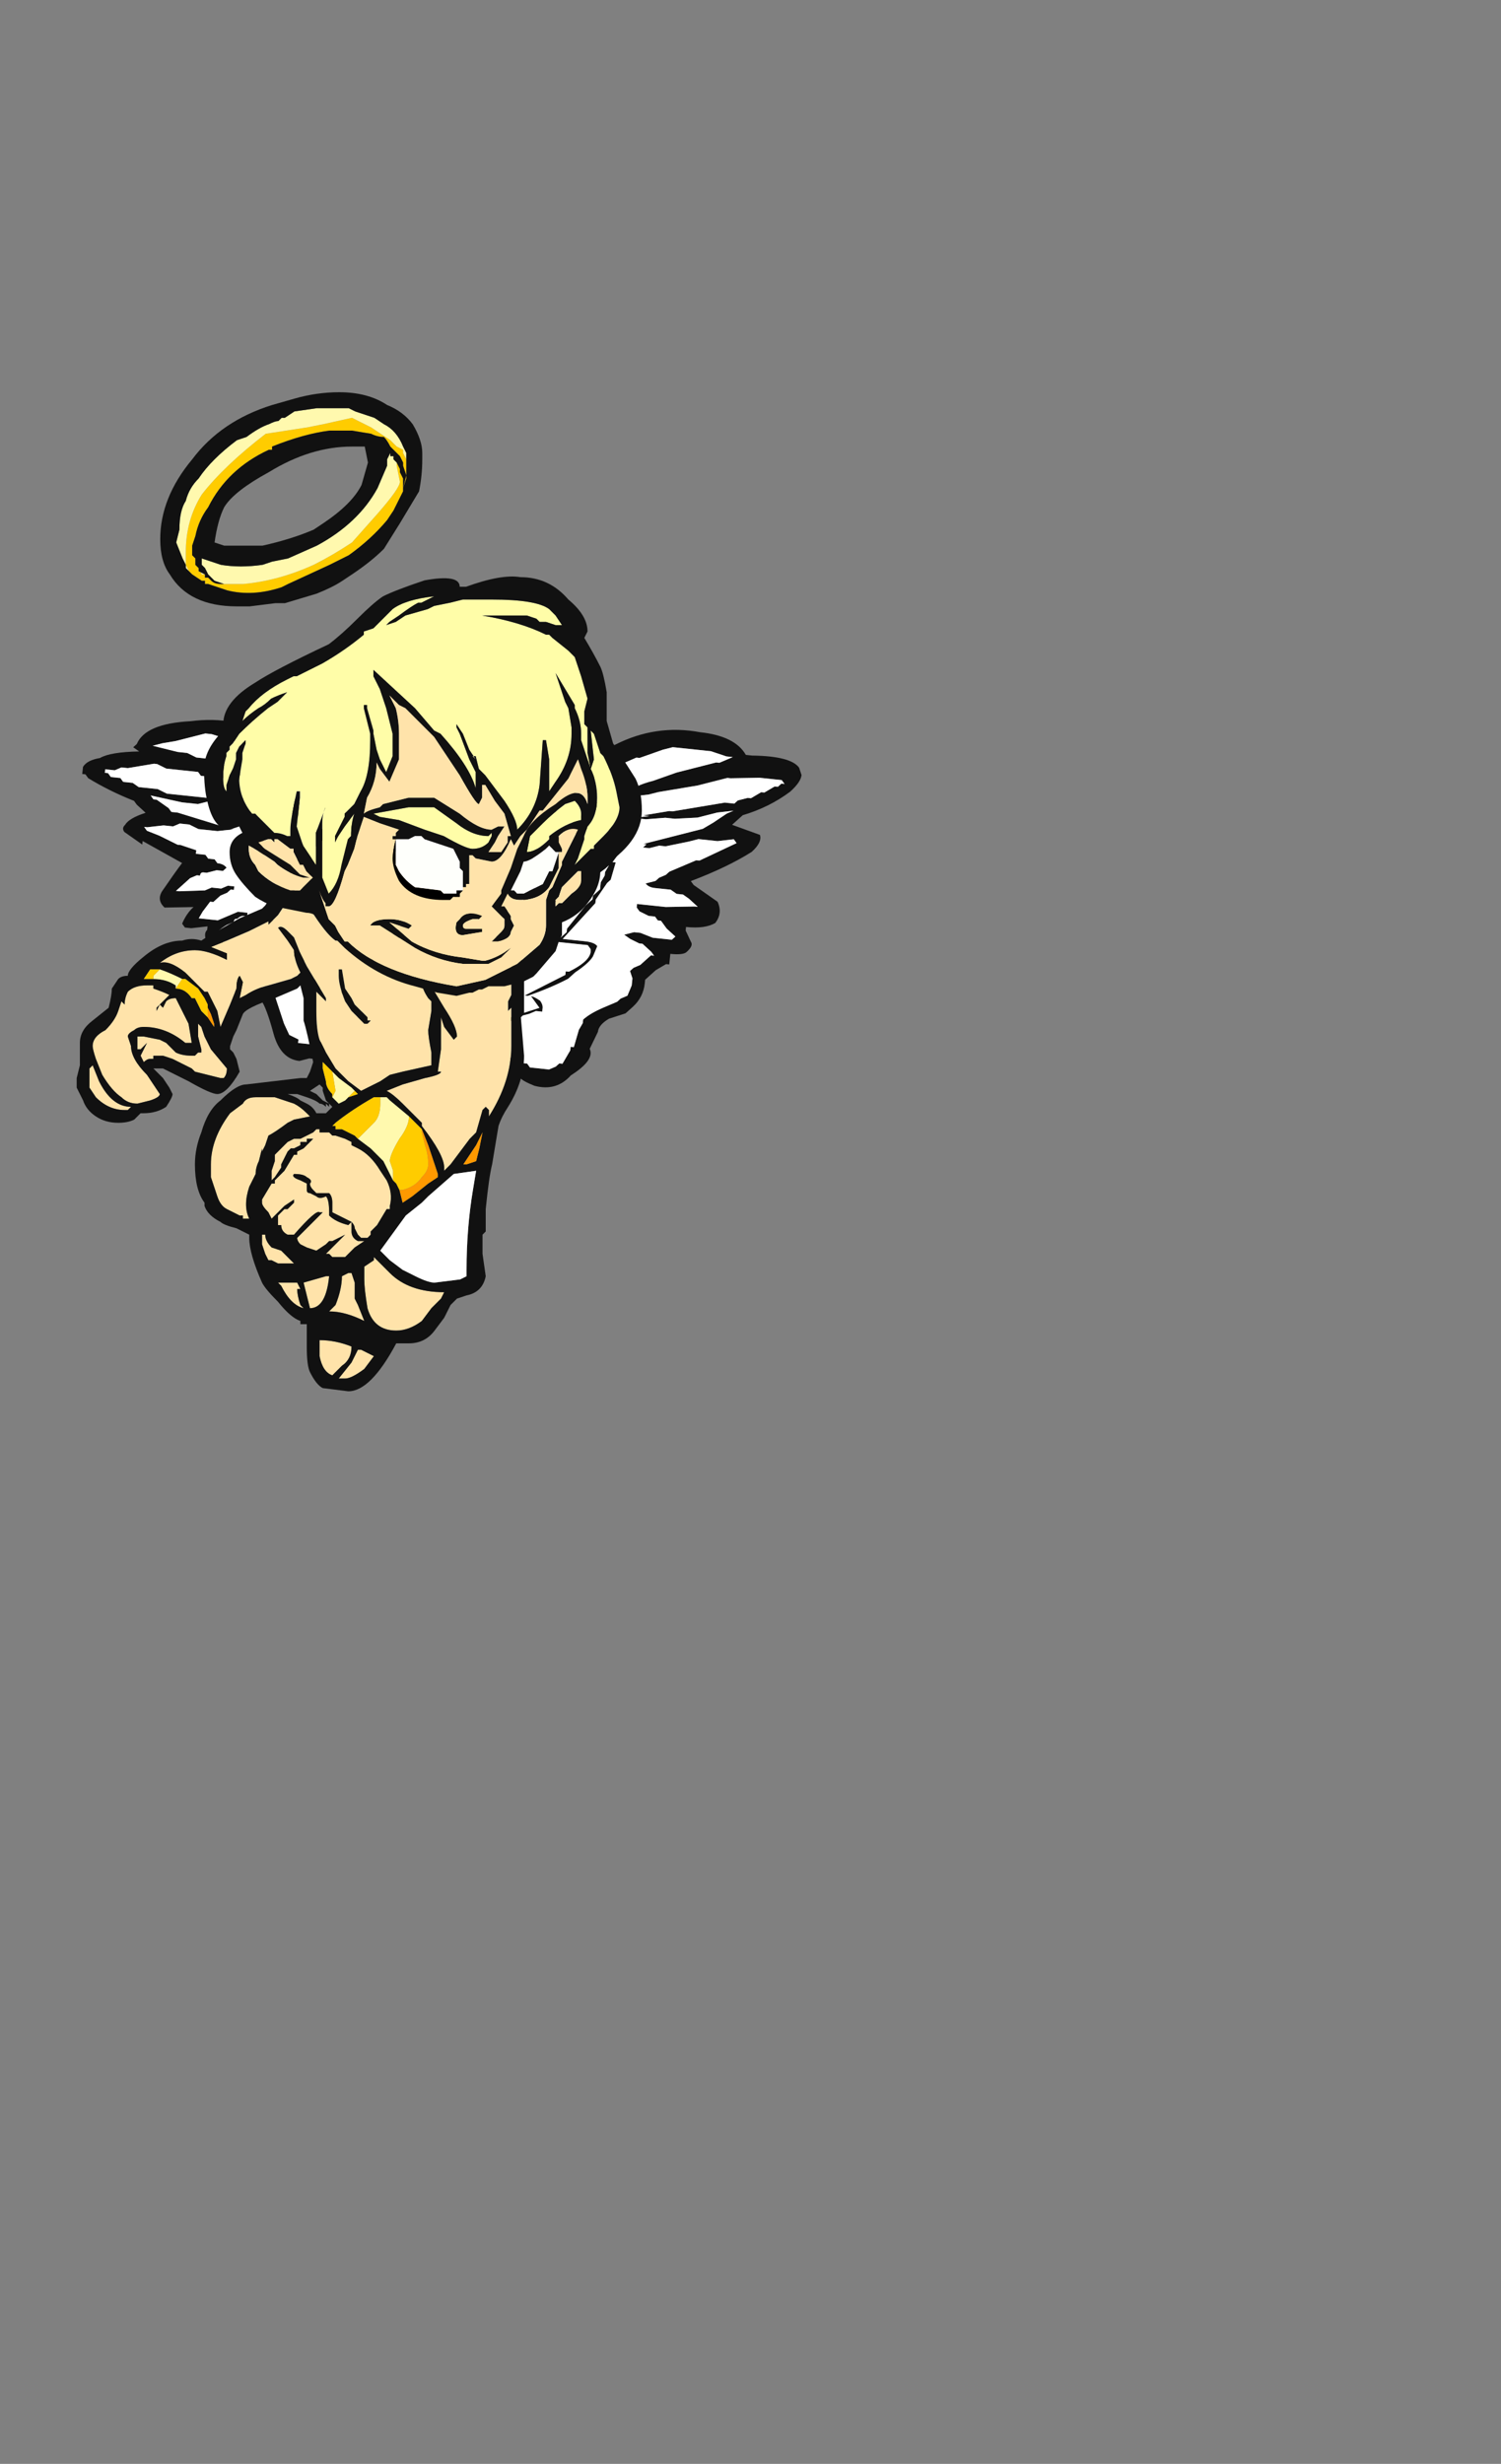 <?xml version="1.0" encoding="UTF-8" standalone="no"?>
<svg xmlns:ffdec="https://www.free-decompiler.com/flash" xmlns:xlink="http://www.w3.org/1999/xlink" ffdec:objectType="frame" height="269.8px" width="164.4px" xmlns="http://www.w3.org/2000/svg">
  <rect width="100%" height="100%" fill="#808080" stroke="none"/>
  <g transform="matrix(1.0, 0.0, 0.0, 1.0, 55.25, 117.2)">
    <use ffdec:characterId="1126" ffdec:characterName="a_AngelWings9" height="36.4" transform="matrix(0.994, 0.105, -0.116, 1.104, -45.024, -44.039)" width="78.4" xlink:href="#sprite0"/>
    <use ffdec:characterId="1124" ffdec:characterName="a_AngelBody3" height="61.95" transform="matrix(1.0, 0.0, 0.0, 1.0, -46.85, -26.8)" width="49.0" xlink:href="#sprite1"/>
    <use ffdec:characterId="1144" ffdec:characterName="a_AngelHalo" height="23.45" transform="matrix(1.0, 0.0, 0.0, 1.0, -37.7, -74.25)" width="28.7" xlink:href="#sprite2"/>
    <use ffdec:characterId="1142" ffdec:characterName="a_AngelHead" height="45.85" transform="matrix(1.0, 0.0, 0.0, 1.0, -32.9, -54.0)" width="47.95" xlink:href="#sprite3"/>
  </g>
  <defs>
    <g id="sprite0" transform="matrix(1.0, 0.0, 0.0, 1.0, -1.4, 11.9)">
      <use ffdec:characterId="1125" height="5.2" transform="matrix(7.0, 0.0, 0.0, 7.0, 1.4, -11.9)" width="11.2" xlink:href="#shape0"/>
    </g>
    <g id="shape0" transform="matrix(1.0, 0.0, 0.0, 1.0, -0.2, 1.7)">
      <path d="M4.6 3.15 L4.4 3.35 4.25 3.45 4.2 3.45 4.05 3.5 Q3.75 3.5 3.6 3.15 3.45 2.8 3.35 2.7 L3.0 2.65 2.85 2.6 2.75 2.5 2.65 2.3 2.65 2.1 Q2.45 2.05 2.4 1.95 2.35 1.85 2.4 1.8 L2.4 1.75 2.15 1.8 2.05 1.8 2.0 1.75 Q2.05 1.6 2.15 1.5 L1.7 1.55 Q1.55 1.45 1.65 1.3 1.8 1.05 1.9 0.9 L1.25 0.65 1.25 0.7 0.95 0.55 Q0.9 0.5 0.95 0.45 1.0 0.35 1.25 0.25 L1.1 0.15 1.05 0.1 Q0.65 0.0 0.3 -0.15 L0.25 -0.2 0.2 -0.2 0.2 -0.3 Q0.25 -0.4 0.45 -0.45 0.6 -0.55 1.05 -0.6 L0.95 -0.65 1.0 -0.7 Q1.1 -1.0 1.8 -1.1 2.5 -1.25 3.05 -1.0 L3.3 -0.9 Q4.05 -0.55 4.25 -0.3 4.35 -0.05 4.45 0.05 L4.7 0.7 5.1 1.5 5.1 1.55 Q5.1 1.6 5.15 1.65 L5.1 1.55 5.05 1.55 4.9 1.4 4.9 1.35 4.85 1.3 4.8 1.2 4.65 1.0 4.5 0.85 4.4 0.65 4.4 0.6 4.35 0.55 4.15 0.2 4.1 0.0 3.6 -0.5 3.45 -0.55 3.35 -0.65 3.25 -0.7 3.2 -0.7 2.7 -0.85 2.15 -0.95 2.05 -0.95 1.6 -0.8 1.4 -0.75 1.25 -0.7 1.65 -0.65 1.8 -0.65 1.95 -0.6 2.1 -0.6 2.55 -0.5 Q2.7 -0.45 2.75 -0.45 L2.85 -0.4 2.75 -0.35 2.05 -0.35 2.0 -0.4 1.5 -0.4 1.35 -0.45 1.3 -0.45 0.9 -0.35 0.8 -0.35 0.7 -0.3 0.55 -0.3 0.55 -0.25 0.6 -0.25 0.65 -0.2 0.8 -0.2 0.85 -0.15 1.0 -0.15 1.1 -0.1 1.4 -0.1 1.55 -0.05 2.6 -0.05 2.75 -0.1 2.8 -0.1 2.55 0.0 2.2 0.0 2.05 0.05 1.8 0.05 1.3 0.0 1.35 0.05 1.4 0.05 1.6 0.15 1.65 0.2 1.75 0.2 2.6 0.35 2.65 0.35 2.4 0.4 2.1 0.4 1.95 0.35 1.8 0.35 1.7 0.4 1.55 0.4 1.3 0.45 1.25 0.45 1.3 0.5 1.5 0.55 1.8 0.65 1.85 0.65 2.1 0.7 2.1 0.75 2.25 0.75 2.3 0.8 2.4 0.8 2.45 0.85 Q2.55 0.85 2.6 0.9 L2.55 0.95 2.45 0.95 2.3 1.0 2.25 1.0 Q2.2 1.0 2.2 1.05 L2.15 1.05 2.05 1.1 1.85 1.3 1.9 1.3 2.3 1.25 2.4 1.2 2.55 1.2 2.65 1.15 2.75 1.15 2.75 1.2 2.7 1.2 2.65 1.25 2.55 1.3 2.45 1.4 2.4 1.4 2.3 1.55 2.25 1.65 2.55 1.65 2.85 1.5 3.0 1.5 3.0 1.55 2.95 1.55 Q2.9 1.55 2.85 1.6 2.8 1.6 2.8 1.65 L2.7 1.7 Q2.55 1.8 2.55 1.85 L2.65 1.95 2.7 1.95 2.8 2.0 2.85 2.05 2.85 2.3 Q2.9 2.4 3.0 2.4 L3.3 2.5 3.5 2.6 3.55 2.6 3.75 3.0 3.85 3.15 4.0 3.2 4.0 3.25 4.3 3.25 4.35 3.2 4.45 3.15 Q4.55 3.05 4.6 3.0 L4.65 3.0 4.65 3.1 4.45 3.2 4.4 3.25 4.6 3.15 M3.2 -0.35 L3.3 -0.3 3.45 -0.25 3.45 -0.2 3.6 -0.15 3.9 0.15 4.35 0.8 Q4.45 0.9 4.5 1.15 4.5 1.35 4.55 1.5 L4.6 1.7 4.65 1.8 4.65 1.85 4.7 1.9 Q4.75 1.95 4.95 1.95 L5.0 2.0 Q5.2 2.0 5.2 2.05 L5.15 2.1 5.0 2.05 4.95 2.0 4.7 2.0 4.6 1.95 4.55 1.8 4.5 1.7 4.5 1.6 4.4 1.2 4.3 0.85 4.2 0.7 3.8 0.2 3.75 0.2 3.65 0.1 3.55 0.05 3.15 0.05 2.85 0.15 3.0 0.3 3.0 0.35 3.1 0.45 3.2 0.5 3.3 0.6 3.35 0.6 3.55 0.7 3.7 0.8 3.75 0.8 4.05 1.0 3.8 0.9 3.75 0.85 3.7 0.85 3.5 0.8 3.5 0.75 Q3.3 0.7 3.2 0.6 L3.15 0.6 3.15 0.55 3.1 0.55 3.15 0.6 3.15 0.65 3.2 0.7 3.2 0.75 3.4 0.95 3.5 1.1 3.85 1.45 3.95 1.5 3.9 1.55 3.55 1.6 3.5 1.65 3.45 1.65 Q3.4 1.8 3.75 1.95 L3.8 1.95 4.25 2.1 4.35 2.15 4.4 2.2 4.35 2.2 4.35 2.25 4.2 2.35 4.45 2.4 4.5 2.45 Q4.65 2.45 4.7 2.5 L4.75 2.55 4.7 2.55 4.65 2.5 4.5 2.5 4.35 2.45 4.15 2.45 4.15 2.4 Q4.15 2.3 4.2 2.25 L4.3 2.25 4.35 2.2 4.15 2.15 3.8 2.05 3.65 2.0 Q3.45 1.9 3.4 1.75 3.35 1.7 3.35 1.65 3.35 1.55 3.5 1.55 L3.7 1.5 3.8 1.5 3.35 1.0 3.3 1.0 3.1 0.75 3.05 0.55 3.05 0.5 2.9 0.35 2.75 0.15 Q2.75 0.1 3.1 0.0 L3.15 0.0 3.35 -0.05 3.55 -0.05 3.45 -0.1 3.3 -0.25 3.05 -0.4 3.15 -0.35 3.2 -0.35 M7.25 3.1 L7.35 3.15 7.55 3.2 7.6 3.2 7.65 3.25 7.95 3.25 8.05 3.2 8.1 3.15 8.15 3.15 8.25 2.95 8.25 2.9 8.3 2.9 8.35 2.65 8.4 2.55 8.4 2.5 Q8.5 2.4 8.7 2.3 L8.9 2.2 8.95 2.15 9.05 2.1 9.1 1.95 9.1 1.85 9.05 1.75 9.1 1.7 9.2 1.65 9.35 1.5 9.4 1.5 9.35 1.45 9.2 1.35 9.15 1.35 9.0 1.3 8.9 1.25 9.05 1.2 9.15 1.2 9.35 1.25 9.65 1.25 9.7 1.2 9.55 1.1 9.45 1.0 9.4 1.0 9.35 0.95 9.25 0.95 9.1 0.9 9.05 0.85 9.05 0.8 9.5 0.8 9.95 0.75 10.0 0.75 9.85 0.65 9.75 0.6 9.65 0.6 9.55 0.55 9.3 0.55 Q9.2 0.55 9.15 0.5 L9.3 0.45 9.35 0.4 9.45 0.35 9.5 0.3 9.9 0.1 9.95 0.1 10.5 -0.2 10.45 -0.25 10.2 -0.2 9.9 -0.2 9.75 -0.15 9.4 -0.05 9.3 -0.05 9.15 0.0 9.05 0.0 9.1 -0.05 9.05 -0.05 9.95 -0.35 10.1 -0.45 10.3 -0.6 10.4 -0.65 10.15 -0.6 9.85 -0.5 9.5 -0.45 9.35 -0.45 9.05 -0.4 8.85 -0.4 9.1 -0.45 9.0 -0.45 9.4 -0.55 9.45 -0.55 10.25 -0.75 10.4 -0.75 10.45 -0.8 10.6 -0.85 10.65 -0.85 10.8 -0.95 10.85 -0.95 11.0 -1.05 11.05 -1.05 11.1 -1.1 11.15 -1.1 11.1 -1.15 10.75 -1.15 10.3 -1.1 10.25 -1.1 9.8 -0.95 9.2 -0.8 9.05 -0.75 8.8 -0.7 8.65 -0.7 8.75 -0.75 Q8.8 -0.85 9.1 -0.95 L9.45 -1.1 10.05 -1.3 10.1 -1.3 10.3 -1.4 10.2 -1.4 9.95 -1.45 9.35 -1.45 9.2 -1.4 8.85 -1.25 8.8 -1.25 Q8.5 -1.1 8.25 -0.95 L8.1 -0.85 8.05 -0.75 8.0 -0.75 7.65 -0.4 7.45 0.0 7.4 0.2 7.25 0.6 7.25 0.65 7.2 0.7 7.15 0.8 7.15 0.9 6.9 1.35 6.85 1.45 6.65 1.75 6.6 1.85 6.6 1.75 6.6 1.7 6.55 1.7 6.55 1.65 6.75 1.2 7.2 -0.05 Q7.35 -0.4 7.65 -0.75 8.05 -1.2 8.45 -1.4 9.05 -1.75 9.75 -1.7 10.3 -1.7 10.5 -1.45 L10.6 -1.45 Q11.2 -1.5 11.35 -1.35 L11.4 -1.25 Q11.4 -1.15 11.25 -1.0 10.95 -0.75 10.55 -0.6 L10.4 -0.45 10.85 -0.35 Q10.9 -0.25 10.75 -0.1 10.4 0.15 9.85 0.4 L9.9 0.45 Q10.1 0.55 10.3 0.65 10.4 0.8 10.3 0.95 10.15 1.05 9.85 1.05 L9.85 1.1 9.95 1.25 Q10.0 1.3 9.9 1.4 9.85 1.45 9.65 1.45 L9.65 1.6 9.6 1.6 9.45 1.7 Q9.35 1.8 9.3 1.85 L9.3 1.9 Q9.3 2.1 9.15 2.25 L9.05 2.35 8.8 2.45 Q8.65 2.55 8.65 2.65 L8.55 2.9 Q8.65 3.05 8.3 3.3 8.1 3.55 7.75 3.5 7.55 3.45 7.5 3.4 L7.4 3.3 7.4 3.25 Q7.25 3.15 7.25 3.1 M8.8 -0.4 L8.8 -0.4 M8.7 -0.4 L8.7 -0.4 M8.5 -0.7 L8.5 -0.65 8.35 -0.55 8.25 -0.45 8.15 -0.3 8.05 -0.2 8.1 -0.2 8.2 -0.25 8.5 -0.25 8.85 -0.2 Q8.85 -0.15 8.75 0.05 L8.7 0.1 8.6 0.25 8.65 0.25 8.6 0.5 8.55 0.55 8.4 0.8 8.4 0.85 7.95 1.4 8.3 1.4 Q8.45 1.4 8.5 1.45 L8.45 1.6 Q8.4 1.7 8.2 1.85 L8.1 1.95 Q7.85 2.1 7.5 2.25 L7.55 2.25 Q7.6 2.25 7.7 2.3 7.75 2.35 7.75 2.4 L7.75 2.45 7.65 2.45 7.55 2.5 7.4 2.55 7.25 2.65 7.15 2.75 7.15 2.7 Q7.2 2.6 7.4 2.5 L7.45 2.5 7.7 2.4 Q7.6 2.3 7.55 2.25 L7.45 2.25 8.05 1.9 8.05 1.85 8.1 1.85 Q8.45 1.65 8.4 1.5 L8.35 1.45 7.85 1.45 8.0 1.3 8.0 1.25 8.25 0.9 8.35 0.8 8.35 0.75 8.45 0.65 8.45 0.55 8.5 0.45 8.5 0.4 8.55 0.3 8.5 0.35 8.2 0.6 8.0 0.75 7.95 0.75 7.65 1.0 7.95 0.7 8.15 0.55 8.3 0.4 8.45 0.3 8.55 0.2 8.75 -0.1 8.75 -0.15 8.45 -0.2 8.25 -0.2 8.1 -0.15 7.9 -0.05 7.8 0.1 7.45 0.7 7.35 0.9 Q7.3 1.05 7.3 1.25 L7.3 1.65 7.25 1.9 7.25 2.05 Q7.2 2.1 6.95 2.2 L6.8 2.25 Q6.7 2.25 6.65 2.3 L6.6 2.25 6.8 2.15 6.85 2.15 Q7.1 2.1 7.15 1.95 L7.2 1.75 7.2 1.2 Q7.25 0.95 7.3 0.85 L7.7 0.05 7.7 0.0 7.85 -0.15 7.95 -0.3 8.1 -0.4 8.3 -0.6 8.35 -0.6 8.5 -0.7" fill="#111111" fill-rule="evenodd" stroke="none"/>
      <path d="M5.1 1.55 L5.1 1.6 Q5.3 2.05 5.2 2.3 L4.85 2.85 4.6 3.15 4.4 3.25 4.45 3.2 4.65 3.1 4.65 3.0 4.6 3.0 Q4.55 3.05 4.45 3.15 L4.35 3.2 4.3 3.25 4.0 3.25 4.0 3.2 3.85 3.15 3.75 3.0 3.55 2.6 3.5 2.6 3.3 2.5 3.0 2.4 Q2.9 2.4 2.85 2.3 L2.85 2.05 2.8 2.0 2.7 1.95 2.65 1.95 2.55 1.85 Q2.55 1.8 2.7 1.7 L2.8 1.65 Q2.8 1.6 2.85 1.6 2.9 1.55 2.95 1.55 L3.0 1.55 3.0 1.5 2.85 1.5 2.55 1.65 2.25 1.65 2.3 1.55 2.4 1.4 2.45 1.4 2.55 1.3 2.65 1.25 2.7 1.2 2.75 1.2 2.75 1.15 2.65 1.15 2.55 1.2 2.4 1.2 2.3 1.25 1.9 1.3 1.85 1.3 2.05 1.1 2.15 1.05 2.2 1.05 Q2.2 1.0 2.25 1.0 L2.3 1.0 2.45 0.95 2.55 0.95 2.6 0.9 Q2.55 0.85 2.45 0.85 L2.4 0.8 2.3 0.8 2.25 0.75 2.1 0.75 2.1 0.7 1.85 0.65 1.8 0.65 1.5 0.55 1.3 0.5 1.25 0.45 1.3 0.45 1.55 0.4 1.7 0.4 1.8 0.35 1.95 0.35 2.1 0.4 2.4 0.4 2.65 0.35 2.6 0.35 1.75 0.2 1.65 0.2 1.6 0.15 1.4 0.05 1.35 0.05 1.3 0.0 1.8 0.05 2.05 0.05 2.2 0.0 2.55 0.0 2.8 -0.1 2.75 -0.1 2.6 -0.05 1.55 -0.05 1.4 -0.1 1.1 -0.1 1.0 -0.15 0.85 -0.15 0.8 -0.2 0.65 -0.2 0.6 -0.25 0.55 -0.25 0.55 -0.3 0.7 -0.3 0.8 -0.35 0.9 -0.35 1.3 -0.45 1.35 -0.45 1.5 -0.4 2.0 -0.4 2.05 -0.35 2.75 -0.35 2.85 -0.4 2.75 -0.45 Q2.7 -0.45 2.55 -0.5 L2.1 -0.6 1.95 -0.6 1.8 -0.65 1.65 -0.65 1.25 -0.7 1.4 -0.75 1.6 -0.8 2.05 -0.95 2.15 -0.95 2.7 -0.85 3.2 -0.7 3.25 -0.7 3.35 -0.65 3.45 -0.55 3.6 -0.5 4.1 0.0 4.15 0.2 4.35 0.55 4.4 0.6 4.4 0.65 4.5 0.85 4.65 1.0 4.8 1.2 4.85 1.3 4.9 1.35 4.9 1.4 5.05 1.55 5.1 1.55 M3.2 -0.35 L3.15 -0.35 3.05 -0.4 3.3 -0.25 3.45 -0.1 3.55 -0.05 3.35 -0.05 3.15 0.0 3.1 0.0 Q2.75 0.1 2.75 0.15 L2.9 0.35 3.05 0.5 3.05 0.55 3.1 0.75 3.3 1.0 3.35 1.0 3.8 1.5 3.7 1.5 3.5 1.55 Q3.35 1.55 3.35 1.65 3.35 1.7 3.4 1.75 3.45 1.9 3.65 2.0 L3.8 2.05 4.15 2.15 4.35 2.2 4.3 2.25 4.2 2.25 Q4.15 2.3 4.15 2.4 L4.15 2.45 4.35 2.45 4.5 2.5 4.65 2.5 4.7 2.55 4.75 2.55 4.7 2.5 Q4.65 2.45 4.5 2.45 L4.45 2.4 4.2 2.35 4.35 2.25 4.35 2.2 4.4 2.2 4.35 2.15 4.25 2.1 3.8 1.95 3.75 1.95 Q3.4 1.8 3.45 1.65 L3.5 1.65 3.55 1.6 3.9 1.55 3.95 1.5 3.85 1.45 3.5 1.1 3.4 0.95 3.2 0.75 3.2 0.7 3.15 0.65 3.15 0.6 3.1 0.55 3.15 0.55 3.15 0.6 3.2 0.6 Q3.3 0.7 3.5 0.75 L3.5 0.8 3.7 0.85 3.75 0.85 3.8 0.9 4.05 1.0 3.75 0.8 3.7 0.8 3.55 0.7 3.35 0.6 3.3 0.6 3.2 0.5 3.1 0.45 3.0 0.35 3.0 0.3 2.85 0.15 3.15 0.05 3.55 0.05 3.65 0.1 3.75 0.2 3.8 0.2 4.2 0.7 4.3 0.85 4.4 1.2 4.5 1.6 4.5 1.7 4.55 1.8 4.6 1.95 4.7 2.0 4.95 2.0 5.0 2.05 5.15 2.1 5.2 2.05 Q5.2 2.0 5.0 2.0 L4.95 1.95 Q4.75 1.95 4.7 1.9 L4.65 1.85 4.65 1.8 4.6 1.7 4.55 1.5 Q4.5 1.35 4.5 1.15 4.45 0.9 4.35 0.8 L3.9 0.15 3.6 -0.15 3.45 -0.2 3.45 -0.25 3.3 -0.3 3.2 -0.35 M6.6 1.75 L6.6 1.85 6.65 1.75 6.85 1.45 6.9 1.35 7.15 0.9 7.15 0.8 7.2 0.7 7.25 0.65 7.25 0.6 7.4 0.2 7.45 0.0 7.65 -0.4 8.0 -0.75 8.05 -0.75 8.1 -0.85 8.25 -0.95 Q8.5 -1.1 8.8 -1.25 L8.85 -1.25 9.2 -1.4 9.35 -1.45 9.95 -1.45 10.2 -1.4 10.3 -1.4 10.1 -1.3 10.05 -1.3 9.45 -1.1 9.1 -0.95 Q8.8 -0.85 8.75 -0.75 L8.65 -0.7 8.8 -0.7 9.05 -0.75 9.2 -0.8 9.8 -0.95 10.25 -1.1 10.3 -1.1 10.75 -1.15 11.1 -1.15 11.15 -1.1 11.1 -1.1 11.05 -1.05 11.0 -1.05 10.85 -0.95 10.8 -0.95 10.65 -0.85 10.6 -0.85 10.45 -0.8 10.4 -0.75 10.25 -0.75 9.45 -0.55 9.4 -0.55 9.0 -0.45 9.1 -0.45 8.85 -0.4 9.05 -0.4 9.35 -0.45 9.5 -0.45 9.85 -0.5 10.15 -0.6 10.4 -0.65 10.3 -0.6 10.1 -0.45 9.95 -0.35 9.05 -0.05 9.1 -0.05 9.05 0.0 9.15 0.0 9.3 -0.05 9.4 -0.05 9.75 -0.15 9.9 -0.2 10.2 -0.2 10.45 -0.25 10.5 -0.2 9.95 0.1 9.9 0.1 9.5 0.3 9.45 0.35 9.35 0.4 9.3 0.45 9.15 0.5 Q9.2 0.55 9.3 0.55 L9.55 0.55 9.65 0.6 9.75 0.6 9.85 0.65 10.0 0.75 9.95 0.75 9.5 0.8 9.05 0.8 9.05 0.85 9.1 0.9 9.25 0.95 9.35 0.95 9.4 1.0 9.45 1.0 9.55 1.1 9.7 1.2 9.65 1.25 9.35 1.25 9.15 1.2 9.05 1.2 8.9 1.25 9.0 1.3 9.15 1.35 9.2 1.35 9.35 1.45 9.4 1.5 9.35 1.5 9.2 1.65 9.1 1.7 9.05 1.75 9.1 1.85 9.1 1.95 9.05 2.1 8.95 2.15 8.9 2.2 8.7 2.3 Q8.5 2.4 8.4 2.5 L8.4 2.55 8.35 2.65 8.3 2.9 8.25 2.9 8.25 2.95 8.15 3.15 8.1 3.15 8.05 3.2 7.95 3.25 7.65 3.25 7.6 3.2 7.55 3.2 7.35 3.15 7.25 3.1 6.85 2.75 Q6.65 2.55 6.6 2.15 6.55 1.9 6.6 1.8 L6.6 1.75 M8.5 -0.7 L8.35 -0.6 8.3 -0.6 8.1 -0.4 7.95 -0.3 7.85 -0.15 7.7 0.0 7.7 0.05 7.3 0.85 Q7.25 0.95 7.2 1.2 L7.2 1.75 7.15 1.95 Q7.1 2.1 6.85 2.15 L6.8 2.15 6.6 2.25 6.65 2.3 Q6.7 2.25 6.8 2.25 L6.95 2.2 Q7.2 2.1 7.25 2.05 L7.25 1.9 7.3 1.65 7.3 1.25 Q7.3 1.05 7.35 0.9 L7.45 0.7 7.8 0.1 7.9 -0.05 8.1 -0.15 8.25 -0.2 8.45 -0.2 8.75 -0.15 8.75 -0.1 8.55 0.2 8.45 0.3 8.3 0.4 8.15 0.55 7.95 0.7 7.65 1.0 7.95 0.75 8.0 0.75 8.2 0.6 8.5 0.35 8.55 0.3 8.5 0.4 8.5 0.45 8.45 0.55 8.45 0.65 8.35 0.75 8.35 0.8 8.25 0.9 8.0 1.25 8.0 1.3 7.85 1.45 8.35 1.45 8.4 1.5 Q8.45 1.65 8.1 1.85 L8.05 1.85 8.05 1.9 7.45 2.25 7.55 2.25 Q7.6 2.3 7.7 2.4 L7.45 2.5 7.4 2.5 Q7.2 2.6 7.15 2.7 L7.15 2.75 7.25 2.65 7.4 2.55 7.55 2.5 7.65 2.45 7.75 2.45 7.75 2.4 Q7.75 2.35 7.7 2.3 7.6 2.25 7.55 2.25 L7.5 2.25 Q7.85 2.1 8.1 1.95 L8.2 1.85 Q8.4 1.7 8.45 1.6 L8.5 1.45 Q8.45 1.4 8.3 1.4 L7.95 1.4 8.4 0.85 8.4 0.8 8.55 0.55 8.6 0.5 8.65 0.25 8.6 0.25 8.7 0.1 8.75 0.05 Q8.85 -0.15 8.85 -0.2 L8.5 -0.25 8.2 -0.25 8.1 -0.2 8.05 -0.2 8.15 -0.3 8.25 -0.45 8.35 -0.55 8.5 -0.65 8.5 -0.7 M8.7 -0.4 L8.7 -0.4 M8.8 -0.4 L8.8 -0.4" fill="#ffffff" fill-rule="evenodd" stroke="none"/>
    </g>
    <g id="sprite1" transform="matrix(1.0, 0.0, 0.0, 1.0, 1.75, -31.5)">
      <use ffdec:characterId="1123" height="8.85" transform="matrix(7.0, 0.0, 0.0, 7.0, -1.75, 31.5)" width="7.0" xlink:href="#shape1"/>
    </g>
    <g id="shape1" transform="matrix(1.0, 0.0, 0.0, 1.0, 0.25, -4.5)">
      <path d="M6.55 6.65 L6.55 7.15 6.5 7.25 6.5 7.4 6.55 7.35 6.55 7.95 Q6.55 8.5 6.2 9.05 L6.2 8.95 6.15 8.9 6.1 8.95 6.0 9.3 5.9 9.4 5.6 9.8 5.5 9.9 5.5 9.85 Q5.5 9.65 5.15 9.2 L5.15 9.15 4.85 8.85 Q4.7 8.7 4.6 8.65 L4.85 8.55 5.2 8.45 Q5.45 8.4 5.45 8.35 L5.4 8.35 5.45 8.0 5.45 7.5 5.5 7.65 5.65 7.85 5.7 7.8 Q5.7 7.65 5.5 7.35 L5.35 7.1 5.15 6.9 5.15 6.95 Q5.15 7.05 5.25 7.2 L5.3 7.25 5.3 7.4 5.25 7.7 Q5.25 7.8 5.3 8.05 L5.3 8.25 4.85 8.35 4.65 8.4 4.5 8.5 4.2 8.65 4.0 8.5 3.8 8.3 3.65 8.05 3.55 7.85 Q3.5 7.7 3.5 7.4 L3.5 7.1 3.65 7.25 3.65 7.2 3.35 6.7 3.25 6.5 3.15 6.25 3.05 6.15 Q2.95 6.05 2.9 6.1 L3.05 6.3 3.15 6.45 Q3.15 6.6 3.25 6.8 L3.2 6.85 3.1 6.9 2.75 7.0 Q2.55 7.05 2.4 7.15 L2.3 7.2 2.35 6.95 2.3 6.85 Q2.25 6.9 2.25 7.05 L2.15 7.3 2.0 7.65 1.95 7.4 Q1.85 7.2 1.8 7.1 L1.75 7.1 1.45 6.8 Q1.2 6.6 1.05 6.65 1.3 6.45 1.6 6.45 1.8 6.45 2.1 6.6 L2.1 6.5 1.85 6.4 2.1 6.3 2.45 6.15 2.75 6.0 2.75 6.05 2.9 5.9 3.2 5.45 3.25 5.4 3.4 5.8 Q3.65 6.2 3.8 6.3 L3.85 6.3 3.8 6.2 3.8 6.15 3.75 6.1 3.55 5.7 3.45 5.4 Q3.4 5.3 3.4 5.1 L3.45 4.9 Q3.6 4.6 4.0 4.7 4.7 4.8 5.15 5.15 L5.8 5.75 Q6.25 6.15 6.4 6.35 L6.55 6.65 M0.85 7.0 L0.95 7.0 0.95 7.05 Q1.1 7.1 1.2 7.15 L1.0 7.35 1.0 7.4 1.05 7.3 1.1 7.35 1.15 7.25 Q1.2 7.2 1.3 7.2 L1.5 7.6 1.55 7.9 1.45 7.9 Q1.15 7.65 0.8 7.65 0.7 7.65 0.65 7.7 0.55 7.75 0.55 7.8 L0.6 7.95 Q0.6 8.15 0.85 8.4 L1.05 8.7 Q1.05 8.75 0.9 8.8 L0.7 8.85 Q0.55 8.85 0.45 8.75 0.3 8.65 0.15 8.4 L0.05 8.15 Q0.0 8.0 0.0 7.95 0.0 7.8 0.2 7.7 0.35 7.55 0.4 7.4 L0.45 7.25 0.5 7.3 Q0.5 7.2 0.55 7.1 0.65 7.0 0.85 7.0 M5.15 5.75 L5.1 5.7 5.05 5.75 5.05 5.7 Q5.0 5.75 4.95 5.9 L4.75 6.15 4.5 6.35 Q4.35 6.45 4.35 6.5 L4.35 6.65 4.65 6.35 4.9 6.2 Q5.15 5.95 5.15 5.75 M3.9 6.75 L3.85 6.75 3.85 6.85 Q3.85 7.0 3.95 7.25 L4.05 7.4 4.25 7.6 4.3 7.6 4.35 7.55 4.3 7.55 4.3 7.5 4.1 7.3 4.05 7.2 3.95 7.05 3.9 6.75 M3.7 9.3 L3.75 9.35 3.8 9.35 3.95 9.4 4.05 9.45 4.05 9.5 4.15 9.55 Q4.35 9.65 4.5 9.9 L4.6 10.05 Q4.7 10.25 4.65 10.45 L4.65 10.5 4.6 10.5 4.45 10.75 4.35 10.85 4.35 10.9 4.3 10.95 4.2 10.95 4.15 10.9 4.1 10.8 Q4.1 10.75 4.05 10.7 L3.75 10.55 3.75 10.4 Q3.75 10.3 3.7 10.25 L3.5 10.25 3.45 10.2 Q3.4 10.15 3.4 10.1 3.45 10.05 3.35 10.0 3.3 9.95 3.15 9.95 3.1 10.0 3.25 10.05 L3.35 10.1 3.35 10.2 Q3.35 10.25 3.4 10.25 L3.5 10.3 Q3.55 10.35 3.65 10.3 3.7 10.35 3.7 10.55 L3.7 10.6 Q3.8 10.7 4.0 10.75 L4.05 10.7 4.05 10.85 Q4.05 10.95 4.15 11.0 L4.25 11.0 4.1 11.1 3.95 11.25 3.75 11.25 3.7 11.2 3.65 11.2 3.95 10.9 3.75 11.0 3.7 11.0 3.65 11.05 3.5 11.15 3.35 11.1 3.25 11.05 Q3.2 11.0 3.2 10.95 L3.6 10.55 3.55 10.55 Q3.5 10.5 3.15 10.9 L3.05 10.9 Q2.95 10.85 2.95 10.75 L2.9 10.75 2.9 10.6 3.0 10.5 3.05 10.5 3.15 10.4 3.15 10.35 3.0 10.45 2.8 10.65 2.75 10.55 Q2.65 10.45 2.65 10.4 L2.65 10.35 2.8 10.1 2.85 10.1 2.85 10.05 3.0 9.9 3.15 9.65 3.2 9.65 3.2 9.6 3.3 9.55 3.45 9.4 3.35 9.4 3.35 9.45 3.25 9.45 3.25 9.5 3.15 9.55 3.1 9.55 3.05 9.6 2.95 9.8 2.95 9.85 2.85 10.0 2.8 10.05 2.8 9.9 2.85 9.75 2.85 9.65 2.9 9.6 Q2.95 9.55 3.05 9.45 L3.15 9.4 3.25 9.4 3.45 9.3 3.5 9.25 3.55 9.25 3.55 9.3 3.7 9.3 M3.35 9.0 L3.4 9.05 3.15 9.1 3.05 9.15 Q2.85 9.3 2.75 9.35 L2.7 9.5 2.65 9.6 2.65 9.55 2.6 9.75 Q2.55 9.85 2.55 9.95 L2.45 10.15 Q2.35 10.45 2.45 10.65 L2.35 10.65 2.35 10.6 2.3 10.6 2.1 10.5 Q2.0 10.45 1.95 10.3 L1.85 10.0 1.85 9.8 Q1.85 9.4 2.15 9.0 L2.35 8.85 Q2.4 8.75 2.55 8.75 L2.85 8.75 3.15 8.85 Q3.25 8.9 3.35 9.0 M2.65 10.95 L2.65 10.9 2.7 10.9 Q2.7 11.0 2.8 11.1 L2.95 11.15 3.15 11.35 2.9 11.35 2.8 11.3 2.75 11.3 2.7 11.2 2.65 11.05 2.65 10.95 M0.55 8.95 L0.5 8.95 Q0.25 8.95 0.05 8.75 L-0.05 8.6 -0.05 8.3 0.0 8.25 0.1 8.5 Q0.3 8.9 0.6 8.9 L0.55 8.95 M1.65 7.6 L1.7 7.65 1.75 7.8 1.85 8.0 2.1 8.3 Q2.1 8.4 2.05 8.45 L2.0 8.45 1.6 8.35 1.55 8.3 1.25 8.15 1.1 8.1 0.95 8.1 0.95 8.15 0.9 8.15 Q0.85 8.15 0.8 8.2 L0.75 8.1 0.85 7.9 0.75 8.0 0.7 8.0 Q0.7 7.85 0.7 7.8 L0.8 7.8 1.05 7.85 1.15 7.9 1.3 8.05 Q1.4 8.1 1.55 8.1 L1.6 8.1 1.65 8.05 1.7 8.05 1.7 8.0 1.65 7.8 1.65 7.6 M4.4 11.25 L4.65 11.5 Q4.95 11.8 5.5 11.8 L5.45 11.9 5.3 12.05 5.15 12.25 Q4.95 12.4 4.75 12.4 4.4 12.4 4.3 12.05 4.25 11.75 4.25 11.6 L4.25 11.4 4.4 11.3 4.4 11.25 M3.2 11.65 L3.25 11.75 3.2 11.75 Q3.2 11.85 3.25 12.0 L3.3 12.05 Q3.1 12.0 2.95 11.7 L2.9 11.65 3.2 11.65 M3.35 11.85 L3.3 11.65 3.65 11.55 3.7 11.55 Q3.65 12.05 3.4 12.05 L3.35 11.85 M4.05 11.5 L4.1 11.65 4.1 11.9 4.15 12.0 4.25 12.25 Q3.95 12.1 3.7 12.1 L3.8 12.0 Q3.9 11.75 3.9 11.55 L4.0 11.5 4.05 11.5 M3.9 12.95 L3.75 13.1 Q3.6 13.05 3.55 12.8 L3.55 12.55 Q3.8 12.55 4.05 12.65 4.05 12.85 3.9 12.95 M4.15 12.7 L4.2 12.7 4.4 12.8 4.25 13.0 Q4.05 13.15 3.95 13.15 L3.85 13.15 4.05 12.9 4.15 12.7" fill="#ffe3aa" fill-rule="evenodd" stroke="none"/>
      <path d="M6.55 6.65 L6.4 6.35 Q6.25 6.15 5.8 5.75 L5.15 5.15 Q4.7 4.8 4.0 4.7 3.6 4.6 3.45 4.9 L3.4 5.1 Q3.4 5.3 3.45 5.4 L3.55 5.7 3.75 6.1 3.8 6.15 3.8 6.2 3.85 6.3 3.8 6.3 Q3.65 6.2 3.4 5.8 L3.25 5.4 3.2 5.45 2.9 5.9 2.75 6.05 2.75 6.0 2.45 6.15 2.1 6.3 1.85 6.4 2.1 6.5 2.1 6.6 Q1.8 6.45 1.6 6.45 1.3 6.45 1.05 6.65 1.2 6.6 1.45 6.8 L1.75 7.1 1.8 7.1 Q1.85 7.2 1.95 7.4 L2.0 7.65 2.15 7.3 2.25 7.05 Q2.25 6.9 2.3 6.85 L2.35 6.95 2.3 7.2 2.4 7.15 Q2.55 7.05 2.75 7.0 L3.1 6.9 3.2 6.85 3.25 6.8 Q3.15 6.6 3.15 6.45 L3.05 6.3 2.9 6.1 Q2.95 6.05 3.05 6.15 L3.15 6.25 3.25 6.5 3.35 6.7 3.65 7.2 3.65 7.25 3.5 7.1 3.5 7.4 Q3.5 7.7 3.55 7.85 L3.65 8.05 3.8 8.3 4.0 8.5 4.2 8.65 4.5 8.5 4.65 8.4 4.85 8.35 5.3 8.25 5.3 8.05 Q5.25 7.8 5.25 7.7 L5.3 7.4 5.3 7.25 5.25 7.2 Q5.15 7.05 5.15 6.95 L5.15 6.9 5.35 7.1 5.5 7.35 Q5.7 7.65 5.7 7.8 L5.65 7.85 5.5 7.65 5.45 7.5 5.45 8.0 5.4 8.35 5.45 8.35 Q5.45 8.4 5.2 8.45 L4.85 8.55 4.6 8.65 Q4.7 8.7 4.85 8.85 L5.15 9.15 5.15 9.2 Q5.5 9.65 5.5 9.85 L5.5 9.9 5.6 9.8 5.9 9.4 6.0 9.3 6.1 8.95 6.15 8.9 6.2 8.95 6.2 9.05 Q6.55 8.5 6.55 7.95 L6.55 7.35 6.5 7.4 6.5 7.25 6.55 7.15 6.55 6.65 M6.75 6.95 L6.75 7.45 6.7 7.5 6.75 8.1 Q6.75 8.5 6.5 8.9 6.4 9.05 6.35 9.2 L6.25 9.8 Q6.2 10.0 6.15 10.5 L6.15 10.85 6.1 10.9 6.1 11.2 6.15 11.55 Q6.1 11.8 5.85 11.85 L5.7 11.9 5.6 12.0 5.5 12.2 5.35 12.4 Q5.2 12.6 4.95 12.6 L4.75 12.6 Q4.35 13.35 4.0 13.35 L3.6 13.3 Q3.5 13.25 3.4 13.05 3.35 12.95 3.35 12.65 L3.35 12.3 3.25 12.3 3.25 12.25 Q3.1 12.2 2.9 11.95 2.7 11.75 2.65 11.65 2.45 11.2 2.45 10.95 L2.45 10.9 2.25 10.8 Q2.05 10.75 2.0 10.7 1.8 10.6 1.75 10.45 L1.75 10.4 Q1.6 10.2 1.6 9.8 1.6 9.55 1.7 9.3 1.8 8.95 2.0 8.8 2.25 8.55 2.4 8.55 L3.25 8.45 3.35 8.45 3.4 8.35 3.45 8.2 Q3.35 7.7 3.3 7.55 L3.3 7.2 3.25 7.0 3.2 7.05 2.85 7.2 Q2.4 7.35 2.35 7.45 L2.25 7.7 2.2 7.8 2.15 7.95 2.15 8.0 2.2 8.05 2.25 8.15 2.3 8.35 Q2.1 8.7 1.95 8.7 1.85 8.7 1.5 8.5 L1.1 8.3 0.95 8.3 1.1 8.45 1.2 8.6 1.25 8.7 Q1.25 8.75 1.15 8.9 1.0 9.0 0.8 9.0 L0.75 9.0 0.65 9.1 Q0.55 9.15 0.4 9.15 0.2 9.15 0.05 9.05 -0.1 8.95 -0.15 8.8 L-0.25 8.6 -0.25 8.45 -0.2 8.25 -0.2 7.9 Q-0.2 7.7 0.0 7.55 L0.25 7.35 Q0.3 7.15 0.3 7.05 L0.4 6.9 Q0.45 6.85 0.55 6.85 0.55 6.75 0.8 6.55 1.1 6.3 1.4 6.3 1.55 6.25 1.7 6.3 L1.85 6.2 1.95 6.15 2.3 5.95 2.65 5.8 2.7 5.75 Q2.8 5.6 2.95 5.35 3.1 5.2 3.2 5.15 L3.2 5.05 Q3.2 4.9 3.3 4.75 3.5 4.5 3.95 4.5 L4.25 4.55 4.6 4.65 Q4.75 4.7 5.1 4.9 L5.45 5.15 6.3 6.0 Q6.5 6.2 6.55 6.3 6.75 6.45 6.75 6.95 M1.05 6.75 L0.9 6.75 0.8 6.9 0.95 6.9 Q1.15 6.9 1.3 7.0 L1.3 7.05 Q1.45 7.05 1.55 7.2 L1.6 7.2 1.7 7.4 1.8 7.5 1.9 7.65 1.9 7.6 1.85 7.45 1.8 7.35 1.8 7.3 1.75 7.2 1.65 7.05 1.45 6.9 1.4 6.9 Q1.2 6.8 1.05 6.75 M0.85 7.0 Q0.65 7.0 0.55 7.1 0.5 7.2 0.5 7.3 L0.45 7.25 0.4 7.4 Q0.35 7.55 0.2 7.7 0.0 7.8 0.0 7.95 0.0 8.0 0.05 8.15 L0.15 8.4 Q0.3 8.65 0.45 8.75 0.55 8.85 0.7 8.85 L0.9 8.8 Q1.05 8.75 1.05 8.7 L0.85 8.4 Q0.6 8.15 0.6 7.95 L0.55 7.8 Q0.55 7.75 0.65 7.7 0.7 7.65 0.8 7.65 1.15 7.65 1.45 7.9 L1.55 7.9 1.5 7.6 1.3 7.2 Q1.2 7.2 1.15 7.25 L1.1 7.35 1.05 7.3 1.0 7.4 1.0 7.35 1.2 7.15 Q1.1 7.1 0.95 7.05 L0.95 7.0 0.85 7.0 M3.9 6.75 L3.95 7.05 4.05 7.2 4.1 7.3 4.3 7.5 4.3 7.55 4.35 7.55 4.3 7.6 4.25 7.6 4.05 7.4 3.95 7.25 Q3.85 7.0 3.85 6.85 L3.85 6.75 3.9 6.75 M5.15 5.75 Q5.15 5.95 4.9 6.2 L4.65 6.35 4.35 6.65 4.35 6.5 Q4.35 6.45 4.5 6.35 L4.75 6.15 4.95 5.9 Q5.0 5.75 5.05 5.7 L5.05 5.75 5.1 5.7 5.15 5.75 M4.5 8.75 L4.4 8.75 Q4.05 8.95 3.8 9.15 L3.75 9.2 3.8 9.2 3.8 9.25 3.9 9.25 4.1 9.35 4.15 9.4 4.35 9.55 4.55 9.75 4.7 10.05 4.75 10.1 4.8 10.2 4.85 10.4 5.0 10.3 5.25 10.1 5.4 10.0 5.4 9.95 5.25 9.5 5.15 9.25 4.95 9.05 4.65 8.8 4.6 8.75 4.5 8.75 M3.05 8.7 Q3.2 8.75 3.25 8.8 L3.35 8.85 Q3.45 8.9 3.5 9.0 L3.65 9.0 3.75 8.9 3.65 8.8 3.6 8.65 3.6 8.6 3.55 8.55 3.4 8.65 3.5 8.7 3.6 8.8 3.7 8.85 3.7 8.9 3.65 8.85 3.65 8.9 Q3.6 8.85 3.55 8.85 3.5 8.8 3.35 8.75 L3.2 8.7 3.05 8.7 M3.75 8.35 L3.6 8.2 3.6 8.3 3.65 8.5 Q3.65 8.6 3.75 8.7 L3.75 8.75 3.85 8.85 3.95 8.8 4.0 8.75 4.15 8.7 4.1 8.65 4.05 8.6 3.85 8.45 3.75 8.35 M3.7 9.3 L3.55 9.3 3.55 9.25 3.5 9.25 3.45 9.3 3.25 9.4 3.15 9.4 3.05 9.45 Q2.95 9.55 2.9 9.6 L2.85 9.65 2.85 9.75 2.8 9.9 2.8 10.05 2.85 10.0 2.95 9.85 2.95 9.8 3.05 9.6 3.1 9.55 3.15 9.55 3.25 9.5 3.25 9.45 3.35 9.45 3.35 9.4 3.45 9.4 3.3 9.55 3.2 9.6 3.2 9.65 3.15 9.65 3.0 9.9 2.85 10.05 2.85 10.1 2.8 10.1 2.65 10.35 2.65 10.4 Q2.65 10.45 2.75 10.55 L2.8 10.65 3.0 10.45 3.15 10.35 3.15 10.4 3.05 10.5 3.0 10.5 2.9 10.6 2.9 10.75 2.95 10.75 Q2.95 10.85 3.05 10.9 L3.15 10.9 Q3.5 10.5 3.55 10.55 L3.6 10.55 3.2 10.95 Q3.2 11.0 3.25 11.05 L3.35 11.1 3.5 11.15 3.65 11.05 3.7 11.0 3.75 11.0 3.95 10.9 3.65 11.2 3.7 11.2 3.75 11.25 3.95 11.25 4.1 11.1 4.25 11.0 4.15 11.0 Q4.05 10.95 4.05 10.85 L4.05 10.7 4.0 10.75 Q3.8 10.7 3.7 10.6 L3.7 10.55 Q3.7 10.35 3.65 10.3 3.55 10.35 3.5 10.3 L3.4 10.25 Q3.35 10.25 3.35 10.2 L3.35 10.1 3.25 10.05 Q3.1 10.0 3.15 9.95 3.3 9.95 3.35 10.0 3.45 10.05 3.4 10.1 3.4 10.15 3.45 10.2 L3.5 10.25 3.7 10.25 Q3.75 10.3 3.75 10.4 L3.75 10.55 4.05 10.7 Q4.1 10.75 4.1 10.8 L4.15 10.9 4.2 10.95 4.3 10.95 4.35 10.9 4.35 10.85 4.45 10.75 4.6 10.5 4.65 10.5 4.65 10.45 Q4.7 10.25 4.6 10.05 L4.5 9.9 Q4.35 9.65 4.15 9.55 L4.05 9.5 4.05 9.45 3.95 9.4 3.8 9.35 3.75 9.35 3.7 9.3 M3.35 9.0 Q3.25 8.9 3.15 8.85 L2.85 8.75 2.55 8.75 Q2.4 8.75 2.35 8.85 L2.15 9.0 Q1.85 9.4 1.85 9.8 L1.85 10.0 1.95 10.3 Q2.0 10.45 2.1 10.5 L2.3 10.6 2.35 10.6 2.35 10.65 2.45 10.65 Q2.35 10.45 2.45 10.15 L2.55 9.95 Q2.55 9.85 2.6 9.75 L2.65 9.55 2.65 9.6 2.7 9.5 2.75 9.35 Q2.85 9.3 3.05 9.15 L3.15 9.1 3.4 9.05 3.35 9.0 M5.15 10.4 L4.9 10.6 4.5 11.15 4.65 11.3 4.85 11.45 5.05 11.55 Q5.25 11.65 5.35 11.65 L5.75 11.6 5.85 11.55 5.85 11.45 Q5.85 10.8 5.95 10.2 L6.0 9.9 5.65 9.95 5.25 10.3 5.15 10.4 M1.65 7.6 L1.65 7.8 1.7 8.0 1.7 8.05 1.65 8.05 1.6 8.1 1.55 8.1 Q1.4 8.1 1.3 8.05 L1.15 7.9 1.05 7.85 0.8 7.8 0.7 7.8 Q0.7 7.85 0.7 8.0 L0.75 8.0 0.85 7.9 0.75 8.1 0.8 8.2 Q0.85 8.15 0.9 8.15 L0.95 8.15 0.95 8.1 1.1 8.1 1.25 8.15 1.55 8.3 1.6 8.35 2.0 8.45 2.05 8.45 Q2.1 8.4 2.1 8.3 L1.85 8.0 1.75 7.8 1.7 7.65 1.65 7.6 M0.55 8.95 L0.6 8.9 Q0.3 8.9 0.1 8.5 L0.0 8.25 -0.05 8.3 -0.05 8.6 0.05 8.75 Q0.25 8.95 0.5 8.95 L0.55 8.95 M2.65 10.95 L2.65 11.05 2.7 11.2 2.75 11.3 2.8 11.3 2.9 11.35 3.15 11.35 2.95 11.15 2.8 11.1 Q2.7 11.0 2.7 10.9 L2.65 10.9 2.65 10.95 M4.4 11.25 L4.4 11.3 4.25 11.4 4.25 11.6 Q4.25 11.75 4.3 12.05 4.4 12.4 4.75 12.4 4.95 12.4 5.15 12.25 L5.3 12.05 5.45 11.9 5.5 11.8 Q4.95 11.8 4.65 11.5 L4.4 11.25 M3.35 11.85 L3.4 12.05 Q3.65 12.05 3.7 11.55 L3.65 11.55 3.3 11.65 3.35 11.85 M3.2 11.65 L2.9 11.65 2.95 11.7 Q3.1 12.0 3.3 12.05 L3.25 12.0 Q3.2 11.85 3.2 11.75 L3.25 11.75 3.2 11.65 M4.05 11.5 L4.0 11.5 3.9 11.55 Q3.9 11.75 3.8 12.0 L3.7 12.1 Q3.95 12.1 4.25 12.25 L4.15 12.0 4.1 11.9 4.1 11.65 4.05 11.5 M4.15 12.7 L4.05 12.9 3.85 13.15 3.95 13.15 Q4.05 13.15 4.25 13.0 L4.4 12.8 4.2 12.7 4.15 12.7 M3.9 12.95 Q4.05 12.85 4.05 12.65 3.8 12.55 3.55 12.55 L3.55 12.8 Q3.6 13.05 3.75 13.1 L3.9 12.95 M6.1 9.3 L6.0 9.5 5.8 9.8 5.85 9.8 6.0 9.75 6.05 9.55 6.1 9.3" fill="#111111" fill-rule="evenodd" stroke="none"/>
      <path d="M0.95 6.9 L0.95 6.85 1.05 6.75 Q1.2 6.8 1.4 6.9 L1.3 7.05 1.3 7.0 Q1.15 6.9 0.95 6.9 M4.15 9.4 L4.4 9.15 Q4.5 9.05 4.5 8.85 L4.5 8.75 4.6 8.75 4.65 8.8 4.95 9.05 Q4.95 9.2 4.8 9.4 4.65 9.65 4.65 9.75 L4.7 9.9 4.7 10.05 4.55 9.75 4.35 9.55 4.15 9.4 M3.75 8.35 L3.85 8.45 4.05 8.6 4.1 8.65 4.0 8.75 3.95 8.8 3.85 8.85 3.75 8.75 3.8 8.65 3.75 8.35" fill="#fff9ae" fill-rule="evenodd" stroke="none"/>
      <path d="M0.95 6.9 L0.8 6.9 0.9 6.75 1.05 6.75 0.95 6.85 0.95 6.9 M1.4 6.9 L1.45 6.9 1.65 7.05 1.75 7.2 1.8 7.3 1.8 7.5 1.7 7.4 1.6 7.2 1.55 7.2 Q1.45 7.05 1.3 7.05 L1.4 6.9 M4.15 9.4 L4.1 9.35 3.9 9.25 3.8 9.25 3.8 9.2 3.75 9.2 3.8 9.15 Q4.05 8.95 4.4 8.75 L4.5 8.75 4.5 8.85 Q4.5 9.05 4.4 9.15 L4.15 9.4 M4.95 9.05 L5.15 9.25 5.15 9.3 5.2 9.5 Q5.25 9.65 5.25 9.8 5.25 9.9 5.15 10.0 5.05 10.15 4.85 10.2 L4.8 10.2 4.75 10.1 4.7 10.05 4.7 9.9 4.65 9.75 Q4.65 9.65 4.8 9.4 4.95 9.2 4.95 9.05 M3.75 8.75 L3.75 8.7 Q3.65 8.6 3.65 8.5 L3.6 8.3 3.6 8.2 3.75 8.35 3.8 8.65 3.75 8.75 M4.1 8.65 L4.15 8.7 4.0 8.75 4.1 8.65" fill="#ffcc00" fill-rule="evenodd" stroke="none"/>
      <path d="M1.8 7.3 L1.8 7.35 1.85 7.45 1.9 7.6 1.9 7.65 1.8 7.5 1.8 7.3 M5.15 9.25 L5.25 9.5 5.4 9.95 5.4 10.0 5.25 10.1 5.0 10.3 4.85 10.4 4.8 10.2 4.85 10.2 Q5.05 10.15 5.15 10.0 5.25 9.9 5.25 9.8 5.25 9.65 5.2 9.5 L5.15 9.3 5.15 9.25 M6.1 9.3 L6.05 9.55 6.0 9.75 5.85 9.8 5.8 9.8 6.0 9.5 6.1 9.3" fill="#ff9900" fill-rule="evenodd" stroke="none"/>
      <path d="M5.15 10.4 L5.25 10.3 5.65 9.95 6.0 9.9 5.95 10.2 Q5.85 10.8 5.85 11.45 L5.85 11.55 5.75 11.6 5.35 11.65 Q5.25 11.65 5.05 11.55 L4.85 11.45 4.65 11.3 4.5 11.15 4.9 10.6 5.15 10.4" fill="#ffffff" fill-rule="evenodd" stroke="none"/>
    </g>
    <g id="sprite2" transform="matrix(1.0, 0.0, 0.0, 1.0, 0.0, 0.0)">
      <use ffdec:characterId="1143" height="3.35" transform="matrix(7.0, 0.0, 0.0, 7.0, 0.0, 0.0)" width="4.1" xlink:href="#shape2"/>
    </g>
    <g id="shape2" transform="matrix(1.0, 0.0, 0.0, 1.0, 0.0, 0.0)">
      <path d="M0.45 2.8 L0.4 2.7 0.4 2.5 Q0.4 2.0 0.65 1.6 1.0 1.15 1.65 0.65 L2.3 0.55 2.55 0.5 3.0 0.4 3.3 0.55 3.6 0.75 3.7 0.85 3.8 0.9 3.8 0.95 3.85 1.05 3.85 1.3 3.8 1.5 3.85 1.35 3.85 1.3 3.8 1.15 3.8 1.1 3.75 1.0 3.6 0.85 Q3.55 0.75 3.5 0.7 3.4 0.7 3.3 0.65 L3.0 0.6 2.65 0.6 Q2.25 0.65 1.75 0.85 L1.75 0.9 1.7 0.9 Q1.05 1.2 0.75 1.8 L0.75 1.8 Q0.6 2.0 0.55 2.25 L0.5 2.4 0.5 2.55 0.55 2.6 0.55 2.7 0.6 2.75 0.65 2.85 0.7 2.85 0.7 2.9 0.75 2.9 0.8 2.95 Q0.85 3.0 0.95 3.0 L1.0 3.0 0.85 2.95 1.0 3.0 1.3 3.0 Q1.85 2.95 2.4 2.7 2.7 2.55 3.0 2.35 L3.4 1.9 Q3.75 1.5 3.75 1.4 L3.7 1.15 3.7 1.1 3.75 1.2 3.75 1.25 3.8 1.35 3.8 1.55 3.65 1.85 3.55 2.0 Q3.3 2.3 2.95 2.55 L2.65 2.7 2.0 3.0 1.9 3.05 Q1.45 3.2 1.05 3.1 L0.75 3.0 0.7 3.0 0.7 2.95 0.65 2.95 0.5 2.85 0.45 2.8" fill="#ffcc00" fill-rule="evenodd" stroke="none"/>
      <path d="M3.85 1.05 L3.8 0.95 3.8 0.9 3.7 0.85 3.6 0.75 3.3 0.55 3.0 0.4 2.55 0.5 2.3 0.55 1.65 0.65 Q1.0 1.15 0.65 1.6 0.4 2.0 0.4 2.5 L0.4 2.7 0.45 2.8 0.4 2.75 0.4 2.7 0.35 2.6 0.25 2.35 0.3 2.15 Q0.3 1.85 0.4 1.7 0.45 1.5 0.6 1.35 0.8 1.05 1.2 0.75 L1.35 0.7 Q1.55 0.55 1.7 0.5 1.8 0.45 1.85 0.45 L1.9 0.4 1.95 0.4 2.1 0.3 2.45 0.25 Q2.7 0.25 2.95 0.25 L3.05 0.3 3.35 0.4 3.5 0.5 Q3.7 0.6 3.8 0.85 L3.85 0.95 3.85 1.05 M3.7 1.1 L3.7 1.15 3.75 1.4 Q3.75 1.5 3.4 1.9 L3.0 2.35 Q2.7 2.55 2.4 2.7 1.85 2.95 1.3 3.0 L1.0 3.0 0.85 2.95 0.75 2.85 0.7 2.75 0.65 2.7 0.65 2.6 0.95 2.7 Q1.25 2.75 1.6 2.7 L1.75 2.65 2.0 2.6 2.45 2.4 Q3.1 2.05 3.4 1.5 L3.55 1.15 3.55 1.05 3.6 0.95 3.6 1.0 3.65 1.0 3.65 1.05 3.7 1.1 M0.7 2.9 L0.7 2.85 0.65 2.85 0.6 2.75 0.6 2.8 0.7 2.85 0.7 2.9" fill="#fff9ae" fill-rule="evenodd" stroke="none"/>
      <path d="M0.45 2.8 L0.5 2.85 0.65 2.95 0.7 2.95 0.7 3.0 0.75 3.0 1.05 3.1 Q1.45 3.2 1.9 3.05 L2.0 3.0 2.65 2.7 2.95 2.55 Q3.3 2.3 3.55 2.0 L3.65 1.85 3.8 1.55 3.8 1.35 3.75 1.25 3.75 1.2 3.7 1.1 3.65 1.05 3.65 1.0 3.6 1.0 3.6 0.95 3.55 1.05 3.55 1.15 3.4 1.5 Q3.1 2.05 2.45 2.4 L2.0 2.6 1.75 2.65 1.6 2.7 Q1.25 2.75 0.95 2.7 L0.65 2.6 0.65 2.7 0.7 2.75 0.75 2.85 0.85 2.95 1.0 3.0 0.95 3.0 Q0.85 3.0 0.8 2.95 L0.75 2.9 0.7 2.9 0.7 2.85 0.6 2.8 0.6 2.75 0.55 2.7 0.55 2.6 0.5 2.55 0.5 2.4 0.55 2.25 Q0.6 2.0 0.75 1.8 L0.75 1.8 Q1.05 1.2 1.7 0.9 L1.75 0.9 1.75 0.85 Q2.25 0.65 2.65 0.6 L3.0 0.6 3.3 0.65 Q3.4 0.7 3.5 0.7 3.55 0.75 3.6 0.85 L3.75 1.0 3.8 1.1 3.8 1.15 3.85 1.3 3.85 1.35 3.8 1.5 3.85 1.3 3.85 1.05 3.85 0.95 3.8 0.85 Q3.7 0.6 3.5 0.5 L3.35 0.4 3.05 0.3 2.95 0.25 Q2.7 0.25 2.45 0.25 L2.1 0.3 1.95 0.4 1.9 0.4 1.85 0.45 Q1.8 0.45 1.7 0.5 1.55 0.55 1.35 0.7 L1.2 0.75 Q0.8 1.05 0.6 1.35 0.45 1.5 0.4 1.7 0.3 1.85 0.3 2.15 L0.25 2.35 0.35 2.6 0.4 2.7 0.4 2.75 0.45 2.8 M3.0 0.85 Q2.35 0.85 1.7 1.25 1.15 1.55 1.0 1.8 0.9 2.0 0.85 2.35 L1.0 2.4 1.6 2.4 Q2.05 2.3 2.4 2.15 L2.55 2.05 Q3.0 1.75 3.15 1.45 L3.25 1.1 3.2 0.85 3.0 0.85 M4.1 1.05 Q4.1 1.3 4.05 1.55 L3.75 2.05 3.5 2.45 Q3.3 2.65 3.0 2.85 L2.85 2.95 Q2.7 3.05 2.45 3.15 L1.95 3.3 1.8 3.3 1.4 3.35 1.2 3.35 Q0.45 3.35 0.15 2.85 0.0 2.65 0.0 2.3 0.0 1.65 0.5 1.05 0.95 0.45 1.75 0.2 L2.1 0.1 Q2.45 0.0 2.8 0.0 3.25 0.0 3.55 0.2 3.8 0.3 3.95 0.5 4.1 0.75 4.1 0.95 L4.1 1.05" fill="#111111" fill-rule="evenodd" stroke="none"/>
    </g>
    <g id="sprite3" transform="matrix(1.0, 0.0, 0.0, 1.0, -13.3, 0.0)">
      <use ffdec:characterId="1141" height="6.55" transform="matrix(7.0, 0.0, 0.0, 7.0, 13.3, 0.0)" width="6.85" xlink:href="#shape3"/>
    </g>
    <g id="shape3" transform="matrix(1.0, 0.0, 0.0, 1.0, -1.9, 0.0)">
      <path d="M7.3 0.5 L7.4 0.6 7.5 0.75 7.4 0.75 7.25 0.7 7.15 0.7 7.1 0.65 6.95 0.6 6.25 0.6 Q6.85 0.7 7.25 0.9 L7.3 0.9 7.35 0.95 7.6 1.15 7.7 1.25 7.8 1.55 7.9 1.9 7.85 2.1 7.85 2.3 7.9 2.35 7.9 2.75 7.95 3.0 8.0 2.85 7.95 2.4 8.0 2.45 8.1 2.75 8.15 2.8 Q8.3 3.1 8.35 3.35 L8.4 3.6 Q8.4 3.8 8.15 4.05 L8.0 4.2 8.0 4.25 7.95 4.25 7.7 4.5 7.75 4.4 7.85 4.1 7.85 4.05 7.9 3.9 Q8.05 3.75 8.05 3.45 8.05 3.2 7.95 3.0 L7.8 2.55 7.8 2.45 Q7.8 2.25 7.7 2.05 L7.7 2.0 7.4 1.5 7.55 1.95 7.6 2.05 7.65 2.35 7.65 2.45 Q7.65 2.85 7.4 3.2 L7.3 3.35 7.3 2.85 7.25 2.55 7.2 2.55 7.15 3.25 Q7.1 3.65 6.8 3.95 6.8 3.8 6.6 3.5 L6.3 3.1 6.2 3.0 6.15 2.8 6.1 2.8 6.15 2.85 6.05 2.7 5.95 2.45 5.85 2.3 5.85 2.35 5.9 2.45 6.05 2.85 6.15 3.05 6.15 3.3 Q6.05 2.95 5.6 2.45 L5.5 2.4 5.2 2.05 4.55 1.45 4.55 1.55 4.65 1.75 4.75 2.05 4.85 2.45 4.85 2.8 4.75 3.05 4.65 2.85 4.6 2.7 4.55 2.45 4.55 2.4 4.45 2.05 4.45 2.0 4.4 2.0 4.4 2.05 4.5 2.45 4.5 2.55 Q4.5 3.1 4.35 3.35 L4.25 3.55 4.1 3.7 4.1 3.75 3.95 4.05 3.95 4.15 4.0 4.05 4.1 3.9 4.25 3.7 Q4.2 3.85 4.2 4.05 L4.15 4.1 4.05 4.5 Q4.0 4.8 3.85 4.95 L3.75 4.7 3.75 3.85 Q3.75 3.7 3.8 3.6 L3.65 4.0 3.65 4.5 3.45 4.2 3.35 3.9 3.4 3.45 3.4 3.35 3.35 3.35 Q3.25 3.8 3.25 3.95 L3.25 4.05 3.2 4.05 Q3.1 4.0 3.0 4.0 L2.7 3.7 2.65 3.7 Q2.45 3.45 2.45 3.15 L2.5 2.85 2.5 2.75 2.55 2.6 2.55 2.55 2.45 2.65 2.4 2.75 2.4 2.85 2.35 3.0 2.3 3.1 2.25 3.25 2.25 3.35 Q2.2 3.3 2.2 3.15 L2.2 3.1 Q2.2 2.95 2.25 2.8 L2.25 2.75 2.3 2.7 2.3 2.65 2.35 2.6 2.45 2.45 Q2.65 2.25 2.9 2.05 L3.05 1.95 3.2 1.8 3.2 1.8 Q3.05 1.85 2.95 1.9 2.85 2.0 2.75 2.05 2.6 2.15 2.5 2.25 L2.55 2.1 2.6 2.05 Q2.8 1.8 3.2 1.6 L3.3 1.55 3.35 1.55 3.75 1.35 Q4.1 1.15 4.4 0.9 L4.4 0.85 4.55 0.8 4.85 0.5 Q5.05 0.35 5.5 0.3 L5.3 0.4 5.25 0.4 Q5.15 0.45 4.95 0.6 L4.8 0.7 4.75 0.75 4.9 0.7 5.05 0.6 5.4 0.5 5.5 0.45 5.75 0.4 5.95 0.35 6.4 0.35 Q7.1 0.35 7.3 0.5 M7.8 3.7 L7.8 3.8 Q7.55 3.85 7.3 4.05 L7.3 4.1 Q7.1 4.3 6.95 4.3 L7.0 4.05 7.2 3.85 Q7.35 3.7 7.55 3.55 L7.7 3.5 Q7.8 3.6 7.8 3.7 M6.4 4.05 L6.35 4.15 Q6.25 4.25 6.1 4.25 6.0 4.25 5.65 4.05 L5.35 3.95 4.95 3.8 4.65 3.75 4.55 3.7 5.1 3.6 5.5 3.6 5.85 3.85 Q6.1 4.05 6.35 4.05 L6.4 4.0 6.4 4.05" fill="#fffda8" fill-rule="evenodd" stroke="none"/>
      <path d="M7.3 0.5 Q7.1 0.35 6.4 0.35 L5.95 0.35 5.75 0.4 5.5 0.45 5.4 0.5 5.05 0.6 4.9 0.7 4.75 0.75 4.8 0.7 4.95 0.6 Q5.15 0.45 5.25 0.4 L5.3 0.4 5.5 0.3 Q5.05 0.35 4.85 0.5 L4.55 0.8 4.4 0.85 4.4 0.9 Q4.1 1.15 3.75 1.35 L3.35 1.55 3.3 1.55 3.2 1.6 Q2.8 1.8 2.6 2.05 L2.55 2.1 2.5 2.25 Q2.6 2.15 2.75 2.05 2.85 2.0 2.95 1.9 3.05 1.85 3.2 1.8 L3.2 1.8 3.05 1.95 2.9 2.05 Q2.65 2.25 2.45 2.45 L2.35 2.6 2.3 2.65 2.3 2.7 2.25 2.75 2.25 2.8 Q2.2 2.95 2.2 3.1 L2.2 3.15 Q2.2 3.3 2.25 3.35 L2.25 3.25 2.3 3.1 2.35 3.0 2.4 2.85 2.4 2.75 2.45 2.65 2.55 2.55 2.55 2.6 2.5 2.75 2.5 2.85 2.45 3.15 Q2.45 3.45 2.65 3.7 L2.7 3.7 3.0 4.0 Q3.1 4.0 3.2 4.05 L3.25 4.05 3.25 3.95 Q3.25 3.8 3.35 3.35 L3.4 3.35 3.4 3.45 3.35 3.9 3.45 4.2 3.65 4.5 3.65 4.0 3.8 3.6 Q3.75 3.7 3.75 3.85 L3.75 4.7 3.85 4.95 Q4.0 4.8 4.05 4.5 L4.15 4.1 4.2 4.05 Q4.2 3.85 4.25 3.7 L4.1 3.9 4.0 4.05 3.95 4.15 3.95 4.05 4.1 3.75 4.1 3.7 4.25 3.55 4.35 3.35 Q4.5 3.1 4.5 2.55 L4.5 2.45 4.4 2.05 4.4 2.0 4.45 2.0 4.45 2.05 4.55 2.4 4.55 2.45 4.6 2.7 4.65 2.85 4.75 3.05 4.85 2.8 4.85 2.45 4.75 2.05 4.65 1.75 4.55 1.55 4.55 1.45 5.2 2.05 5.5 2.4 5.6 2.45 Q6.05 2.95 6.15 3.3 L6.15 3.05 6.05 2.85 5.9 2.45 5.85 2.35 5.85 2.3 5.95 2.45 6.05 2.7 6.15 2.85 6.1 2.8 6.15 2.8 6.2 3.0 6.3 3.1 6.6 3.5 Q6.8 3.8 6.8 3.95 7.1 3.65 7.15 3.25 L7.2 2.55 7.25 2.55 7.3 2.85 7.3 3.35 7.4 3.2 Q7.65 2.85 7.65 2.45 L7.65 2.35 7.6 2.05 7.55 1.95 7.4 1.5 7.7 2.0 7.7 2.05 Q7.8 2.25 7.8 2.45 L7.8 2.55 7.95 3.0 Q8.05 3.2 8.05 3.45 8.05 3.75 7.9 3.9 L7.85 4.05 7.85 4.1 7.75 4.4 7.7 4.5 7.95 4.25 8.0 4.25 8.0 4.2 8.15 4.05 Q8.4 3.8 8.4 3.6 L8.35 3.35 Q8.3 3.1 8.15 2.8 L8.1 2.75 8.0 2.45 7.95 2.4 8.0 2.85 7.95 3.0 7.9 2.75 7.9 2.35 7.85 2.3 7.85 2.1 7.9 1.9 7.8 1.55 7.7 1.25 7.6 1.15 7.35 0.95 7.3 0.9 7.25 0.9 Q6.85 0.7 6.25 0.6 L6.95 0.6 7.1 0.65 7.15 0.7 7.25 0.7 7.4 0.75 7.5 0.75 7.4 0.6 7.3 0.5 M7.9 0.85 L7.85 0.95 Q8.0 1.2 8.1 1.4 8.15 1.5 8.2 1.8 L8.2 2.25 8.3 2.6 8.65 3.15 Q8.75 3.35 8.75 3.65 8.75 4.15 8.1 4.55 L8.1 4.6 Q8.1 4.85 7.9 5.1 7.75 5.3 7.5 5.4 L7.5 5.6 7.45 5.7 7.4 5.85 7.1 6.2 7.05 6.25 6.85 6.35 6.8 6.35 6.6 6.4 6.35 6.4 6.25 6.45 6.2 6.45 6.1 6.5 6.05 6.5 5.85 6.55 5.55 6.5 5.2 6.4 Q4.6 6.25 4.1 5.8 L3.9 5.6 3.75 5.4 Q3.65 5.25 3.5 5.25 L3.0 5.15 Q2.85 5.1 2.7 5.0 2.5 4.8 2.4 4.65 2.3 4.5 2.3 4.3 2.3 4.1 2.5 4.0 L2.45 3.9 2.3 3.95 Q2.05 3.95 1.95 3.5 1.9 3.3 1.9 3.0 1.9 2.7 2.2 2.4 L2.2 2.3 Q2.2 1.95 2.7 1.65 3.0 1.45 3.85 1.05 4.05 0.9 4.3 0.65 4.55 0.4 4.7 0.3 4.9 0.2 5.35 0.05 5.9 -0.05 5.9 0.15 L6.0 0.15 Q6.55 -0.05 6.85 0.0 7.3 0.0 7.6 0.35 7.9 0.6 7.9 0.85 M6.25 3.45 L6.2 3.55 Q6.15 3.55 5.9 3.1 L5.5 2.5 5.05 2.05 4.95 2.0 4.8 1.85 4.9 2.05 Q4.95 2.25 4.95 2.45 L4.95 2.85 4.8 3.2 4.65 3.0 4.6 2.9 Q4.6 3.2 4.45 3.45 L4.4 3.7 Q4.45 3.65 4.65 3.6 L4.7 3.55 5.1 3.45 5.5 3.45 5.9 3.7 Q6.2 3.95 6.4 3.95 L6.5 3.9 6.6 3.9 6.5 4.05 6.45 4.15 6.35 4.3 6.55 4.3 6.65 4.15 6.65 4.05 6.7 4.05 6.6 3.7 6.45 3.5 6.3 3.25 6.25 3.25 6.25 3.45 M4.9 4.1 L4.85 4.1 4.85 4.05 4.9 4.05 4.9 4.0 4.95 3.95 4.65 3.85 4.4 3.75 4.3 4.05 4.25 4.25 4.15 4.5 4.1 4.6 Q3.95 5.15 3.85 5.15 L3.8 5.15 3.8 5.1 Q3.75 5.05 3.7 4.9 L3.65 4.75 3.5 4.6 3.45 4.5 3.4 4.5 3.3 4.3 3.3 4.25 3.25 4.25 3.05 4.1 3.0 4.1 3.0 4.15 2.95 4.1 2.9 4.1 2.75 4.15 2.85 4.25 3.25 4.5 3.4 4.65 3.55 4.7 3.45 4.7 Q3.25 4.65 3.05 4.5 L3.0 4.45 Q2.7 4.25 2.6 4.2 L2.6 4.25 Q2.6 4.4 2.7 4.5 L2.75 4.6 Q2.95 4.8 3.25 4.9 L3.4 4.9 3.6 4.7 3.65 4.75 3.85 5.35 3.95 5.45 4.0 5.55 4.1 5.7 4.15 5.7 Q4.65 6.2 5.85 6.4 L6.3 6.3 6.8 6.05 7.15 5.75 Q7.25 5.6 7.25 5.45 L7.25 5.05 7.3 4.9 7.35 4.85 7.5 4.5 7.5 4.45 7.75 3.95 Q7.6 3.9 7.45 4.05 L7.45 4.15 7.5 4.25 7.5 4.3 7.45 4.3 7.45 4.55 7.3 4.85 Q7.15 5.05 6.85 5.05 6.7 5.05 6.65 4.95 L6.55 5.15 6.6 5.15 6.7 5.3 6.7 5.35 6.75 5.45 6.7 5.55 Q6.7 5.65 6.5 5.7 L6.4 5.7 6.55 5.55 Q6.6 5.5 6.6 5.45 L6.6 5.35 6.4 5.15 6.55 4.95 6.55 4.9 6.7 4.55 6.8 4.25 6.9 4.05 Q7.0 3.8 7.4 3.55 7.8 3.2 7.9 3.55 L7.9 3.45 Q7.9 3.25 7.8 3.0 L7.75 2.85 7.6 3.15 7.2 3.65 7.15 3.65 6.95 3.95 6.85 4.05 6.75 4.2 6.7 4.1 Q6.55 4.45 6.4 4.45 L6.15 4.4 6.1 4.35 6.05 4.35 6.05 4.8 6.0 4.8 6.0 4.85 5.95 4.85 5.95 4.6 5.9 4.55 5.9 4.45 5.8 4.25 5.35 4.1 5.3 4.05 5.2 4.05 5.1 4.1 4.9 4.1 M7.8 3.7 Q7.8 3.6 7.7 3.5 L7.55 3.55 Q7.35 3.7 7.2 3.85 L7.0 4.05 6.95 4.3 Q7.1 4.3 7.3 4.1 L7.3 4.05 Q7.55 3.85 7.8 3.8 L7.8 3.7 M7.25 4.25 Q7.0 4.45 6.9 4.45 L6.85 4.6 6.7 4.9 6.75 4.9 6.8 4.95 6.9 4.95 7.2 4.8 7.3 4.6 7.35 4.6 7.45 4.3 7.4 4.3 7.3 4.2 7.25 4.25 M7.75 4.6 L7.5 4.85 7.45 5.0 7.4 5.05 7.4 5.15 7.45 5.1 7.5 5.1 7.65 4.95 Q7.8 4.85 7.8 4.75 L7.8 4.6 7.75 4.6 M6.4 4.05 L6.4 4.0 6.35 4.05 Q6.1 4.05 5.85 3.85 L5.5 3.6 5.1 3.6 4.55 3.7 4.65 3.75 4.95 3.8 5.35 3.95 5.65 4.05 Q6.0 4.25 6.1 4.25 6.25 4.25 6.35 4.15 L6.4 4.05 M6.25 5.3 L6.2 5.35 6.1 5.35 Q5.95 5.4 5.95 5.45 5.95 5.5 6.0 5.5 L6.25 5.5 6.25 5.55 5.95 5.6 Q5.8 5.6 5.85 5.4 L5.9 5.35 Q6.0 5.2 6.25 5.3 M6.55 5.95 L6.35 6.05 5.95 6.05 Q5.55 6.0 5.2 5.8 L4.65 5.45 4.5 5.45 Q4.55 5.35 4.8 5.35 5.0 5.35 5.15 5.45 L5.1 5.5 4.8 5.4 5.15 5.7 Q5.5 5.9 5.95 5.95 L6.25 6.0 6.3 6.0 Q6.5 5.95 6.7 5.8 L6.55 5.95" fill="#111111" fill-rule="evenodd" stroke="none"/>
      <path d="M5.95 4.85 L6.0 4.85 6.0 4.8 6.05 4.8 6.05 4.35 6.1 4.35 6.15 4.4 6.4 4.45 Q6.55 4.45 6.7 4.1 L6.75 4.2 6.85 4.05 6.95 3.95 7.15 3.65 7.2 3.65 7.6 3.15 7.75 2.85 7.8 3.0 Q7.9 3.25 7.9 3.45 L7.9 3.55 Q7.8 3.2 7.4 3.55 7.0 3.8 6.9 4.05 L6.8 4.25 6.7 4.55 6.55 4.9 6.55 4.95 6.4 5.15 6.6 5.35 6.6 5.45 Q6.6 5.5 6.55 5.55 L6.4 5.7 6.5 5.7 Q6.7 5.65 6.7 5.55 L6.75 5.45 6.7 5.35 6.7 5.3 6.6 5.15 6.55 5.15 6.65 4.95 Q6.7 5.05 6.85 5.05 7.15 5.05 7.3 4.85 L7.45 4.55 7.45 4.3 7.5 4.3 7.5 4.25 7.45 4.15 7.45 4.05 Q7.6 3.9 7.75 3.95 L7.5 4.45 7.5 4.5 7.35 4.85 7.3 4.9 7.25 5.05 7.25 5.45 Q7.25 5.6 7.15 5.75 L6.8 6.05 6.3 6.3 5.85 6.4 Q4.65 6.2 4.15 5.7 L4.1 5.7 4.0 5.55 3.95 5.45 3.85 5.35 3.65 4.75 3.6 4.7 3.4 4.9 3.25 4.9 Q2.95 4.8 2.75 4.6 L2.7 4.5 Q2.6 4.4 2.6 4.25 L2.6 4.2 Q2.7 4.25 3.0 4.45 L3.05 4.5 Q3.25 4.65 3.45 4.7 L3.55 4.7 3.4 4.65 3.25 4.5 2.85 4.25 2.75 4.15 2.9 4.1 2.95 4.1 3.0 4.15 3.0 4.1 3.05 4.1 3.25 4.25 3.3 4.25 3.3 4.3 3.4 4.5 3.45 4.5 3.5 4.6 3.65 4.75 3.7 4.9 Q3.75 5.05 3.8 5.1 L3.8 5.15 3.85 5.15 Q3.95 5.15 4.1 4.6 L4.15 4.5 4.25 4.25 4.3 4.05 4.4 3.75 4.65 3.85 4.95 3.95 4.9 4.0 4.9 4.05 4.85 4.05 4.85 4.1 4.9 4.1 Q4.85 4.3 4.85 4.4 4.85 4.55 4.95 4.75 5.15 5.05 5.65 5.05 L5.75 5.05 5.8 5.0 5.9 5.0 5.9 4.95 5.95 4.9 5.95 4.9 5.95 4.85 M6.25 3.45 L6.25 3.25 6.3 3.25 6.45 3.5 6.6 3.7 6.7 4.05 6.65 4.05 6.65 4.15 6.55 4.3 6.35 4.3 6.45 4.15 6.5 4.05 6.6 3.9 6.5 3.9 6.4 3.95 Q6.2 3.95 5.9 3.7 L5.5 3.45 5.1 3.45 4.7 3.55 4.65 3.6 Q4.45 3.65 4.4 3.7 L4.45 3.45 Q4.6 3.2 4.6 2.9 L4.65 3.0 4.8 3.2 4.95 2.85 4.95 2.45 Q4.95 2.25 4.9 2.05 L4.8 1.85 4.95 2.0 5.05 2.05 5.5 2.5 5.9 3.1 Q6.15 3.55 6.2 3.55 L6.25 3.45 M7.75 4.6 L7.8 4.6 7.8 4.75 Q7.8 4.85 7.65 4.95 L7.5 5.1 7.45 5.1 7.4 5.15 7.4 5.05 7.45 5.0 7.5 4.85 7.75 4.6 M6.55 5.95 L6.7 5.8 Q6.5 5.95 6.3 6.0 L6.25 6.0 5.95 5.95 Q5.5 5.9 5.15 5.7 L4.8 5.4 5.1 5.5 5.15 5.45 Q5.0 5.35 4.8 5.35 4.55 5.35 4.5 5.45 L4.65 5.45 5.2 5.8 Q5.55 6.0 5.95 6.05 L6.35 6.05 6.55 5.95 M6.25 5.3 Q6.0 5.2 5.9 5.35 L5.85 5.4 Q5.8 5.6 5.95 5.6 L6.25 5.55 6.25 5.5 6.0 5.5 Q5.95 5.5 5.95 5.45 5.95 5.4 6.1 5.35 L6.2 5.35 6.25 5.3" fill="#ffe3aa" fill-rule="evenodd" stroke="none"/>
      <path d="M5.95 4.9 L5.95 4.9 5.9 4.95 5.9 5.0 5.8 5.0 5.75 5.05 5.65 5.05 Q5.15 5.05 4.95 4.75 4.85 4.55 4.85 4.4 4.85 4.3 4.9 4.1 L4.9 4.5 4.95 4.6 Q5.05 4.75 5.2 4.85 L5.6 4.9 5.65 4.95 5.85 4.95 5.85 4.9 5.95 4.9" fill="#000000" fill-rule="evenodd" stroke="none"/>
      <path d="M5.95 4.85 L5.95 4.9 5.85 4.9 5.85 4.95 5.65 4.95 5.6 4.9 5.2 4.85 Q5.05 4.75 4.95 4.6 L4.9 4.5 4.9 4.1 5.1 4.1 5.2 4.05 5.3 4.05 5.35 4.1 5.8 4.25 5.9 4.45 5.9 4.55 5.95 4.6 5.95 4.85 M7.25 4.25 L7.3 4.2 7.4 4.3 7.45 4.3 7.35 4.6 7.3 4.6 7.2 4.8 6.9 4.95 6.8 4.95 6.75 4.9 6.7 4.9 6.85 4.6 6.9 4.45 Q7.0 4.45 7.25 4.25" fill="#fefffb" fill-rule="evenodd" stroke="none"/>
    </g>
  </defs>
</svg>

